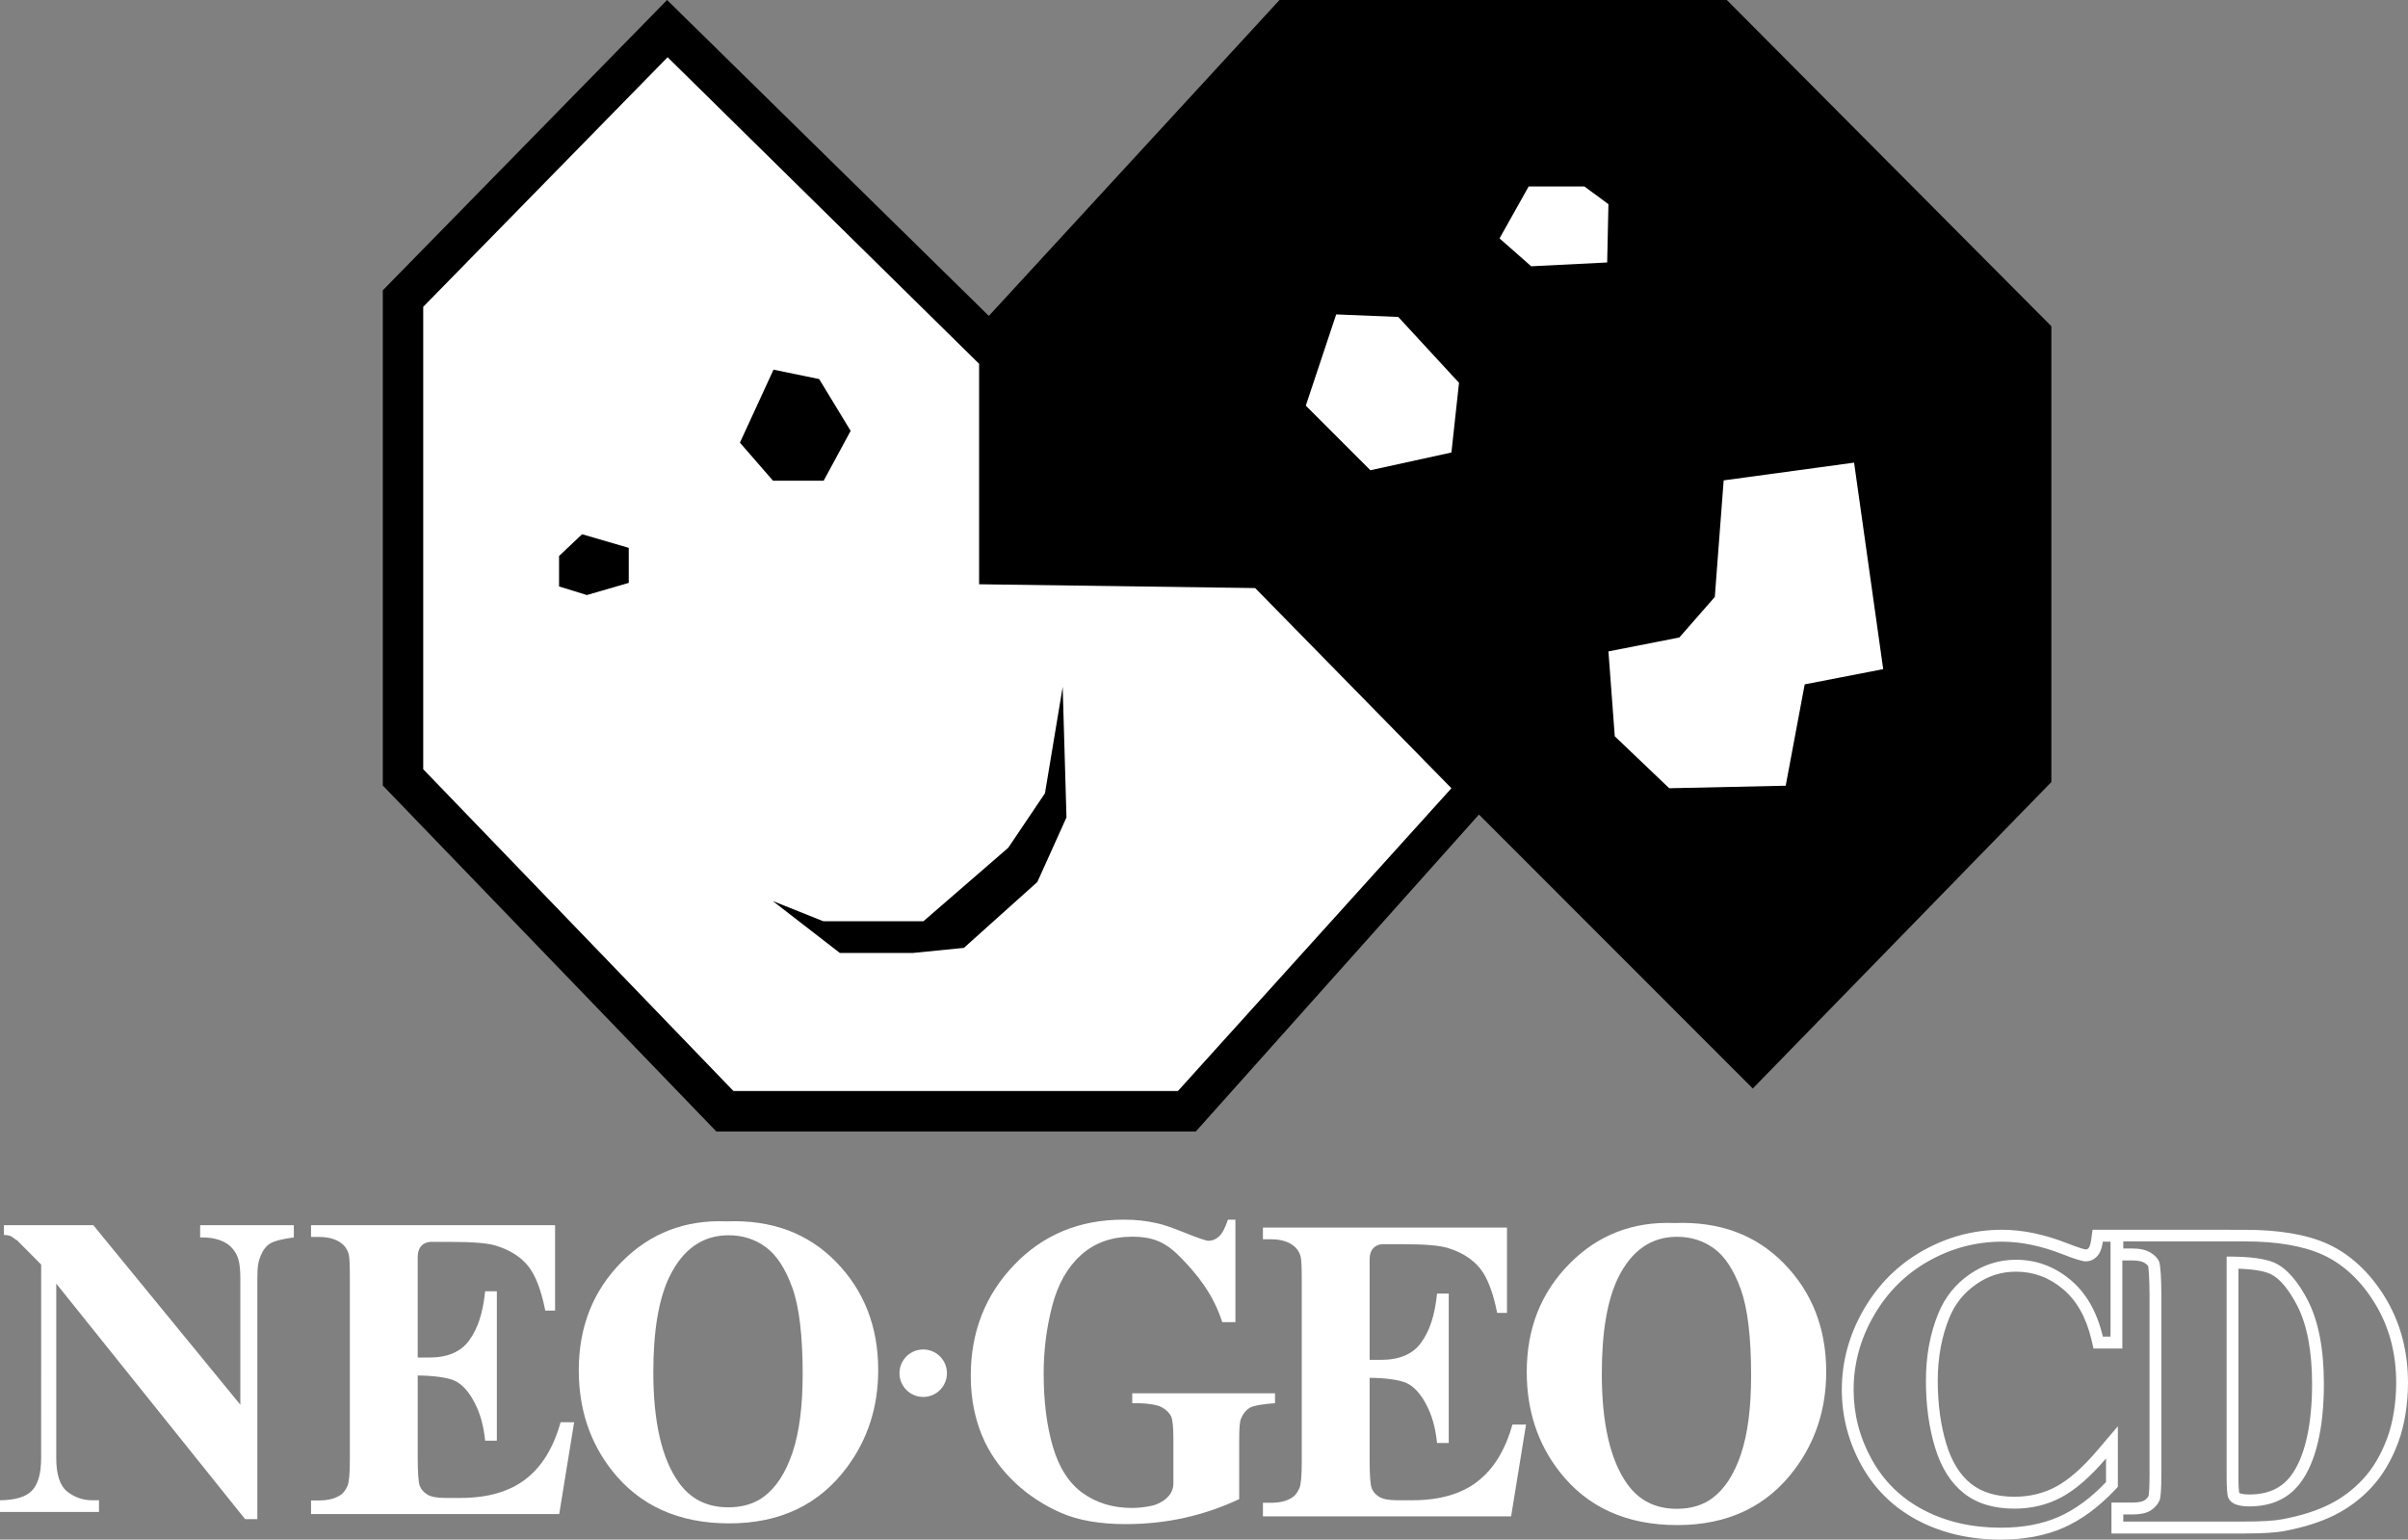 <svg width="1653" height="1057" viewBox="0 0 1653 1057" fill="none" xmlns="http://www.w3.org/2000/svg">
<rect x="0" y="0" width="1653" height="1057" fill="#808080" stroke="none"/>
<g clip-path="url(#clip0_1_237)">
<path d="M1374.24 844.273C1355.18 844.273 1336.94 849.092 1320.01 858.599C1303.02 868.147 1289.35 881.748 1279.37 899.021C1269.39 916.267 1264.33 934.809 1264.33 954.101C1264.33 972.432 1268.9 989.943 1277.92 1006.16C1287.03 1022.55 1300.17 1035.3 1316.95 1044.04C1333.45 1052.64 1352.5 1057 1373.55 1057C1389.69 1057 1404.09 1054.28 1416.36 1048.91C1428.59 1043.55 1440.44 1034.88 1451.59 1023.13L1453.83 1020.74V979.19L1439.58 995.918C1429.51 1007.73 1419.97 1016.08 1411.2 1020.74C1402.7 1025.27 1393.17 1027.56 1382.88 1027.56C1370.55 1027.56 1360.52 1024.58 1353.09 1018.7C1345.51 1012.73 1339.81 1003.55 1336.12 991.447C1332.18 978.502 1330.19 963.872 1330.19 947.951C1330.19 932.041 1332.87 917.452 1338.19 904.568C1342.09 895.061 1348.09 887.583 1356.53 881.704C1364.9 875.882 1373.82 873.046 1383.82 873.046C1395.88 873.046 1406.38 876.886 1415.93 884.801C1425.43 892.658 1432.06 904.34 1435.64 919.511L1437.12 925.796H1456.91V865.323H1463.71C1468.32 865.323 1470.75 866.188 1471.98 866.917C1474.02 868.135 1474.55 869.058 1474.67 869.34C1474.82 869.838 1475.58 877.311 1475.58 888.796V1012.48C1475.58 1022.77 1475.1 1026.09 1474.91 1026.99C1474.34 1028.18 1473.36 1029.25 1471.94 1030.1C1471.04 1030.65 1468.79 1031.56 1463.71 1031.56H1449.44V1052.79H1540.8C1553.41 1052.79 1562.53 1052.19 1568.7 1050.98C1581.94 1048.45 1593.42 1044.78 1602.77 1040.07C1612.33 1035.27 1620.88 1028.81 1628.19 1020.87C1635.55 1012.87 1641.6 1002.7 1646.15 990.625C1650.7 978.616 1653 963.463 1653 949.304C1653 928.825 1648.34 910.164 1639.11 893.827C1629.73 877.207 1615.82 862.12 1597.74 853.944C1583.21 847.392 1564.05 844.287 1540.8 844.287L1456.91 844.274H1436.46L1435.5 851.338C1434.95 855.326 1433.92 856.634 1433.62 856.943C1432.94 857.621 1432.43 857.776 1431.81 857.793C1431.35 857.741 1428.53 857.281 1418.62 853.386C1403.19 847.337 1388.26 844.273 1374.24 844.273ZM1457.55 852.258H1540.8C1563.02 852.258 1580.9 855.31 1594.42 861.405C1610.97 868.887 1623.52 882.725 1632.07 897.88C1640.62 913.035 1644.89 930.17 1644.89 949.297C1644.89 962.51 1642.8 976.563 1638.59 987.699C1634.38 998.836 1628.94 1008.03 1622.26 1015.29C1615.58 1022.54 1607.88 1028.37 1599.15 1032.75C1590.42 1037.14 1579.74 1040.54 1567.13 1042.94C1561.54 1044.04 1552.77 1044.59 1540.8 1044.59H1457.55V1039.73H1463.71C1469.09 1039.73 1473.21 1038.87 1476.09 1037.14C1478.96 1035.41 1481.08 1033.06 1482.45 1030.08C1483.27 1028.12 1483.68 1022.25 1483.68 1012.47V888.79C1483.68 879.102 1483.18 868.649 1482.18 866.223C1481.18 863.797 1479.15 861.68 1476.09 859.86C1473.04 858.041 1468.9 857.133 1463.71 857.133H1457.55L1457.55 852.258ZM1374.24 852.449C1387.32 852.449 1401.13 855.302 1415.67 861.001C1424.1 864.311 1429.44 865.961 1431.73 865.961C1434.65 865.961 1437.2 864.887 1439.34 862.723C1441.5 860.56 1442.89 857.141 1443.53 852.449H1448.8V917.605H1443.53C1439.51 900.58 1432.02 887.531 1421.07 878.466C1410.11 869.396 1397.7 864.856 1383.82 864.856C1372.23 864.856 1361.6 868.222 1351.93 874.959C1342.25 881.702 1335.18 890.52 1330.7 901.416C1324.95 915.357 1322.07 930.867 1322.07 947.944C1322.07 964.749 1324.17 980.046 1328.37 993.85C1332.57 1007.65 1339.15 1018.08 1348.09 1025.14C1357.04 1032.21 1368.63 1035.73 1382.88 1035.73C1394.55 1035.73 1405.25 1033.15 1414.98 1027.98C1424.71 1022.8 1434.94 1013.9 1445.72 1001.25V1017.46C1435.29 1028.46 1424.43 1036.43 1413.13 1041.39C1401.84 1046.33 1388.65 1048.81 1373.55 1048.81C1353.7 1048.81 1336.07 1044.79 1320.66 1036.76C1305.25 1028.73 1293.36 1017.19 1284.99 1002.14C1276.62 987.092 1272.44 971.084 1272.44 954.094C1272.44 936.185 1277.07 919.195 1286.36 903.13C1295.65 887.07 1308.18 874.606 1323.95 865.741C1339.74 856.881 1356.49 852.449 1374.24 852.449ZM1528.5 862.688V1013.82C1528.5 1021.58 1528.86 1026.34 1529.59 1028.1C1530.32 1029.86 1531.55 1031.2 1533.29 1032.12C1535.75 1033.5 1539.31 1034.19 1543.96 1034.19C1559.19 1034.19 1570.81 1028.93 1578.85 1018.39C1589.79 1004.15 1595.26 980.172 1595.26 950.212C1595.26 926.078 1591.53 906.804 1584.05 892.389C1578.12 881.103 1570.5 870.912 1561.2 866.847C1554.63 863.985 1543.73 862.595 1528.5 862.688ZM1536.6 870.991C1548.64 871.424 1554.84 872.99 1557.97 874.357C1565.61 877.697 1571.8 886.54 1576.89 896.222C1583.69 909.357 1587.15 927.538 1587.15 950.212C1587.15 978.173 1582.21 1000.68 1572.44 1013.38C1565.95 1021.89 1556.64 1026.01 1543.95 1026.01C1539.43 1026.01 1537.65 1025.21 1537.22 1024.96C1537.17 1024.93 1537.15 1024.92 1537.11 1024.91C1536.97 1024.02 1536.6 1021.24 1536.6 1013.81L1536.6 870.991Z" fill="white"/>
<path d="M262.787 199.299L457.923 0L678.803 216.882L878.337 0H1185.4L1408.18 223.956V536.891L1203.21 747.286L1015.25 559.208L820.907 776.782H491.716L262.787 539.296V199.299Z" fill="black"/>
<path d="M290.528 528.102V210.636L458.29 39.291L672.122 249.776V401.116L861.614 403.725L996.345 541.149L808.591 749.024H503.49L290.528 528.102Z" fill="white"/>
<path d="M383.776 402.618V381.707L399.576 366.767L431.615 376.126V400.158L402.873 408.517L383.776 402.618Z" fill="black"/>
<path d="M530.675 330.046H565.402L583.932 295.8L562.329 260.241L530.982 253.783L507.933 303.907L530.675 330.046Z" fill="black"/>
<path d="M530.437 618.558L576.506 654.219H626.921L661.691 650.74L712.106 605.512L732.099 561.153L729.491 471.567L717.322 544.628L692.114 582.028L633.875 632.475H565.206L530.437 618.558Z" fill="black"/>
<path d="M1104.13 447.214L1108.48 505.488L1145.85 541.149L1225.82 539.409L1238.86 469.827L1292.75 459.39L1272.76 317.618L1183.23 329.795L1177.15 409.814L1152.81 437.646L1104.13 447.214Z" fill="white"/>
<path d="M896.383 278.478L940.714 322.836L996.345 310.659L1001.56 262.822L959.837 217.594L917.245 215.854L896.383 278.478Z" fill="white"/>
<path d="M1104.13 140.184L1103.26 180.194L1051.11 182.803L1029.38 163.668L1049.37 128.007H1087.62L1104.13 140.184Z" fill="white"/>
<path d="M777.288 963.373H782.145C786.675 963.373 794.436 964.306 797.63 966.183C800.827 968.043 802.931 970.13 803.947 972.439C804.967 974.752 805.482 979.846 805.482 987.713V1018.6C805.482 1027.92 795.639 1032.67 790.894 1033.7C786.136 1034.73 781.509 1035.25 776.996 1035.25C763.999 1035.25 752.784 1031.86 743.323 1025.09C733.875 1018.32 727.031 1007.73 722.782 993.288C718.542 978.867 716.432 962.099 716.432 942.948C716.432 927.15 718.369 911.742 722.247 896.732C726.126 881.715 732.731 870.018 742.053 861.619C751.376 853.233 763.061 849.035 777.094 849.035C791.785 849.035 800.371 852.755 811.184 863.999C822.237 875.487 832.843 888.542 839.033 907.71H848.072V837.334H842.931C841.076 842.971 839.05 846.796 836.836 848.82C834.615 850.848 832.21 851.857 829.631 851.857C827.967 851.857 822.577 850.025 813.487 846.362C804.391 842.694 797.808 840.467 793.747 839.682C786.267 838.121 780.455 837.333 771.137 837.333C741.035 837.333 716.039 847.684 696.183 868.388C676.326 889.108 666.398 914.47 666.398 944.491C666.398 961.271 669.625 976.431 676.091 989.972C681.172 1000.47 688.217 1009.91 697.216 1018.31C706.221 1026.69 716.622 1033.47 728.386 1038.63C740.161 1043.77 754.967 1046.35 772.787 1046.35C786.737 1046.35 800.186 1044.9 813.168 1042.02C826.15 1039.13 838.631 1034.85 850.662 1029.18V987.673C850.662 980.396 851.07 975.822 851.902 973.958C853.376 970.415 855.471 967.889 858.194 966.36C860.912 964.829 868.329 963.832 875.247 963.332V956.537H777.249V963.332L777.288 963.373Z" fill="white"/>
<path d="M1014.22 1017.14C1003.05 1025.7 988.185 1029.97 969.647 1029.97H959.078C953.416 1029.97 949.326 1029.2 946.785 1027.64C944.254 1026.08 942.515 1024.09 941.592 1021.65C940.666 1019.22 940.199 1012.56 940.199 1001.67V945.918C949.72 945.918 960.873 947.158 965.879 949.65C970.874 952.129 975.268 956.981 979.037 964.194C982.825 971.407 985.301 979.37 986.478 990.675H994.514V888.075H986.478C984.908 903.491 981.28 913.838 975.583 921.735C969.897 929.634 960.718 933.583 948.068 933.583H940.197V864.76C940.132 852.799 950.788 854.185 950.788 854.185H963.239C978.298 854.185 988.552 855.064 994.025 856.821C1003.41 859.739 1010.66 864.321 1015.8 870.547C1020.94 876.785 1024.91 887.053 1027.75 901.369H1034.49V842.764H866.958V850.792H872.243C878.677 850.792 883.756 852.153 887.455 854.872C890.092 856.722 891.901 859.359 892.872 862.762C893.361 864.797 893.608 870.298 893.608 879.251V1003.24C893.608 1013.16 893.073 1019.29 891.996 1021.64C890.63 1024.94 888.677 1027.28 886.144 1028.64C882.627 1030.69 877.995 1031.71 872.243 1031.71H866.959V1041.03H1037.32L1047.56 977.987H1038.21C1033.33 995.535 1025.3 1008.59 1014.13 1017.14" fill="white"/>
<path d="M1149.54 839.652C1120.99 838.473 1096.92 847.785 1077.38 867.602C1057.81 887.404 1048.05 912.165 1048.05 941.851C1048.05 968.298 1055.56 991.156 1070.61 1010.42C1089.63 1034.8 1116.56 1047.01 1151.4 1047.01C1186.13 1047.01 1213.03 1034.22 1232.07 1008.65C1246.43 989.403 1253.62 967.08 1253.62 941.701C1253.62 912.014 1243.98 887.287 1224.72 867.518C1205.45 847.75 1180.4 838.466 1149.57 839.652M1195.11 998.335C1190.45 1012.14 1183.93 1022.19 1175.55 1028.47C1168.98 1033.39 1160.8 1035.84 1150.99 1035.84C1136.42 1035.84 1125.11 1030.14 1117 1018.75C1105.39 1002.44 1099.58 977.239 1099.58 943.128C1099.58 914.427 1103.33 892.421 1110.85 877.094C1120.08 858.427 1133.55 849.094 1151.25 849.094C1160.86 849.094 1169.36 851.8 1176.73 857.205C1184.11 862.608 1190.17 871.873 1194.94 884.988C1199.69 898.113 1202.07 917.88 1202.07 944.327C1202.07 966.533 1199.74 984.549 1195.08 998.357" fill="white"/>
<path d="M500.633 1045.85C535.356 1045.85 562.255 1033.07 581.293 1007.5C595.66 988.234 602.852 965.928 602.852 940.549C602.852 910.863 593.211 886.135 573.952 866.366C554.679 846.598 529.633 837.315 498.797 838.5C470.247 837.322 446.186 846.633 426.646 866.45C407.073 886.252 397.312 911.013 397.312 940.699C397.312 967.146 404.826 990.004 419.872 1009.27C438.894 1033.65 465.825 1045.85 500.666 1045.85M459.785 876.05C469.014 857.384 482.478 848.05 500.182 848.05C509.793 848.05 518.286 850.752 525.662 856.158C533.037 861.563 539.103 870.828 543.866 883.941C548.624 897.066 551.005 916.833 551.005 943.264C551.005 965.47 548.675 983.485 544.007 997.294C539.348 1011.1 532.827 1021.15 524.45 1027.45C517.886 1032.36 509.698 1034.82 499.888 1034.82C485.325 1034.82 474.008 1029.12 465.899 1017.72C454.292 1001.41 448.478 976.213 448.478 942.102C448.478 913.4 452.234 891.394 459.755 876.067" fill="white"/>
<path d="M394.183 976.396H384.83C379.953 993.944 371.922 1007 360.752 1015.55C349.582 1024.11 334.722 1028.38 316.2 1028.38H305.631C299.971 1028.38 295.883 1027.61 293.338 1026.05C290.805 1024.49 289.07 1022.5 288.142 1020.07C287.218 1017.63 286.751 1010.97 286.751 1000.08V944.331C296.27 944.331 307.425 945.57 312.431 948.064C317.431 950.542 321.823 955.394 325.594 962.606C329.377 969.819 331.857 977.782 333.035 989.087H341.071V886.487H333.035C331.459 901.897 327.83 912.25 322.137 920.147C316.455 928.047 307.273 931.994 294.622 931.994H286.746V863.171C286.681 851.208 297.345 852.595 297.345 852.595H309.786C324.848 852.595 335.115 853.474 340.589 855.23C349.976 858.147 357.233 862.728 362.364 868.956C367.498 875.192 371.48 885.467 374.316 899.778H381.051V841.123H213.522V849.202H218.801C225.239 849.202 230.313 850.566 234.021 853.283C236.654 855.131 238.458 857.766 239.429 861.17C239.921 863.207 240.169 868.706 240.169 877.658V1001.65C240.169 1011.57 239.634 1017.7 238.557 1020.03C237.194 1023.33 235.234 1025.68 232.71 1027.03C229.192 1029.08 224.56 1030.1 218.8 1030.1H213.521V1039.43H383.886L394.128 976.381L394.183 976.396Z" fill="white"/>
<path d="M67.975 1029.99H63.453C56.965 1029.99 51.203 1028 46.166 1024.01C41.136 1020.03 38.618 1012.35 38.618 1000.97V881.226L168.253 1042.93L176.658 1042.94V878.014C176.658 868.637 177.436 865.915 178.983 862.057C180.529 858.198 182.692 855.413 185.453 853.704C188.217 851.996 193.64 850.605 201.702 849.528V841.136H137.394V849.528C147.996 849.334 155.565 852.067 160.054 857.734C163.341 861.933 164.983 866.096 164.983 878.02V964.391L64.065 841.138H2.66V847.796C8.497 847.99 8.704 849.949 11.812 851.598L28.261 868.163L28.238 1000.97C28.238 1011.47 26.166 1018.9 22.026 1023.27C17.883 1027.65 10.537 1029.88 0 1029.98V1038.01H67.946V1029.98L67.975 1029.99Z" fill="white"/>
<path d="M650.039 942.75C650.039 951.755 642.743 959.05 633.748 959.05C624.749 959.05 617.458 951.75 617.458 942.75C617.458 933.745 624.754 926.449 633.748 926.449C642.748 926.449 650.039 933.75 650.039 942.75Z" fill="white" stroke="white" stroke-width="0.014"/>
</g>
<defs>
<clipPath id="clip0_1_237">
<rect width="1653" height="1057" fill="white"/>
</clipPath>
</defs>
</svg>
